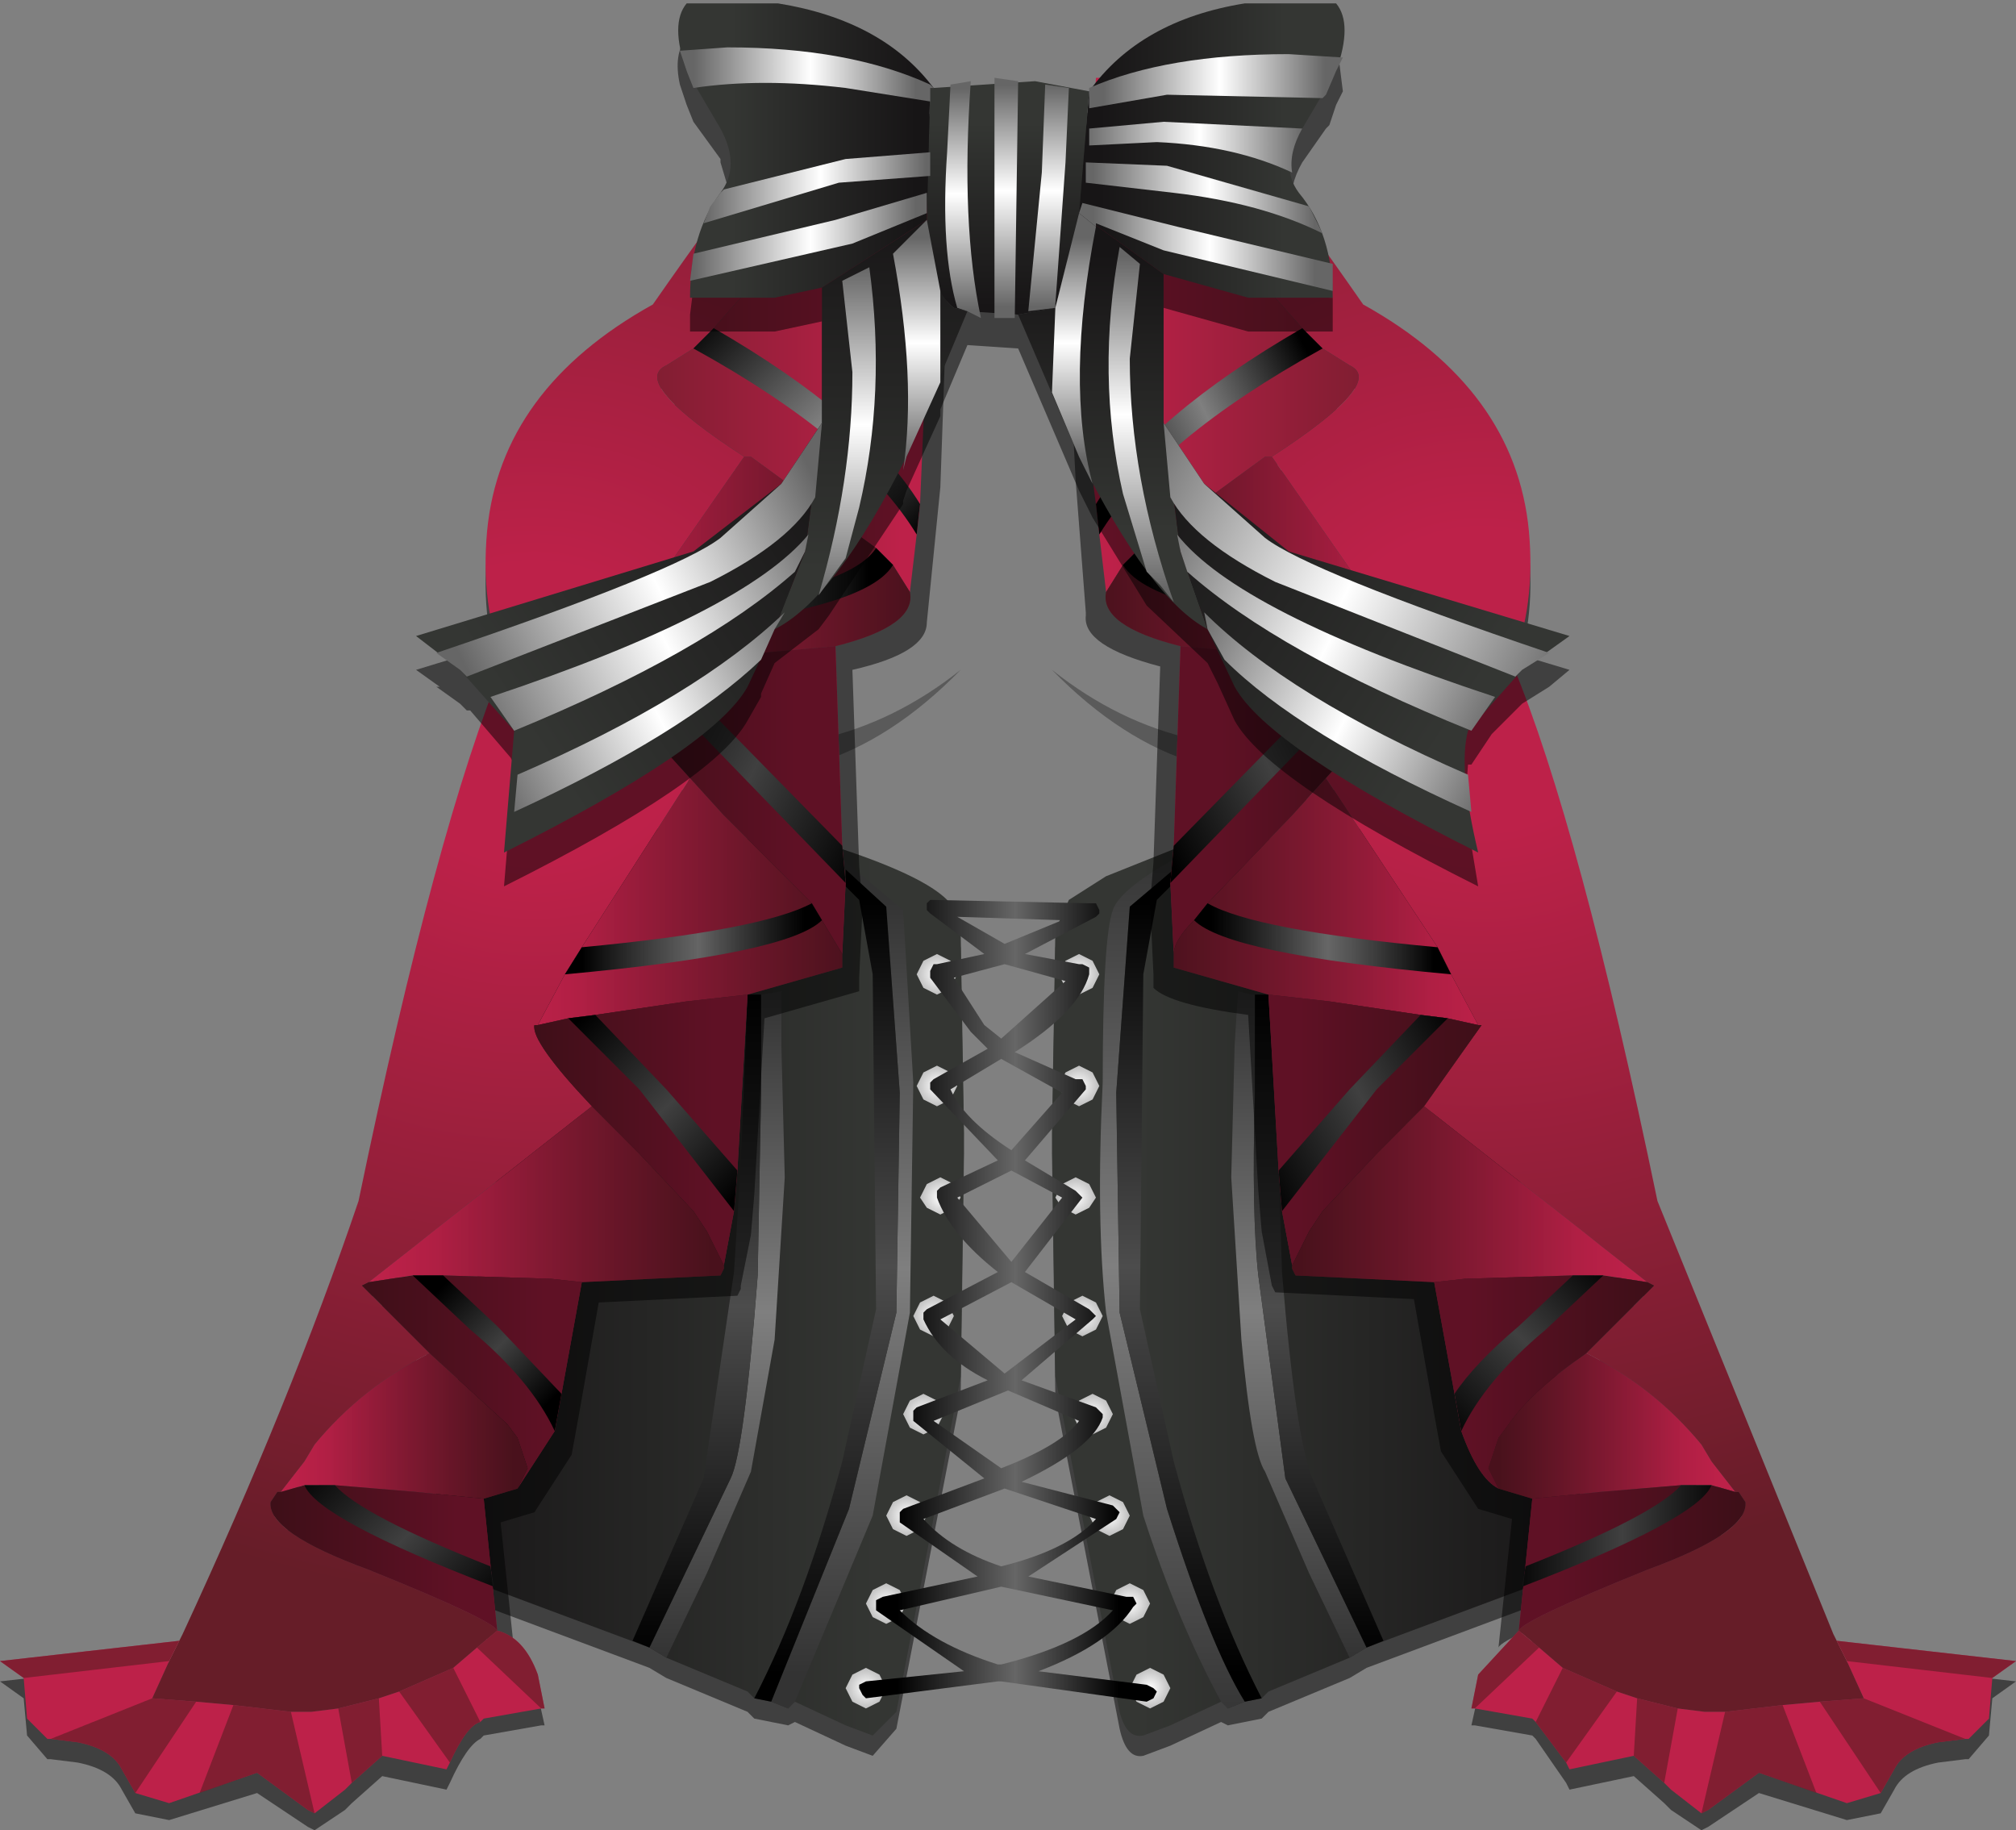 <svg xmlns="http://www.w3.org/2000/svg" xmlns:ffdec="https://www.free-decompiler.com/flash" xmlns:xlink="http://www.w3.org/1999/xlink" ffdec:objectType="frame" width="29.8" height="27.05"><rect width="100%" height="100%" fill="#808080" stroke="none"/><use ffdec:characterId="1" xlink:href="#a" width="29.8" height="27.05"/><defs><linearGradient id="b" x1="-819.2" x2="819.2" gradientTransform="matrix(-.005 0 0 -.008 5.4 21.4)" gradientUnits="userSpaceOnUse" spreadMethod="pad"><stop offset=".169" stop-color="#343633"/><stop offset="1" stop-color="#171516"/></linearGradient><linearGradient id="c" x1="-819.2" x2="819.2" gradientTransform="matrix(.005 0 0 .008 14.7 21.4)" gradientUnits="userSpaceOnUse" spreadMethod="pad"><stop offset=".169" stop-color="#343633"/><stop offset="1" stop-color="#171516"/></linearGradient><linearGradient id="d" x1="-819.2" x2="819.2" gradientTransform="matrix(0 -.007 .008 0 7.6 21.5)" gradientUnits="userSpaceOnUse" spreadMethod="pad"><stop offset="0" stop-color="#333"/><stop offset=".522" stop-color="#7f7f7f"/><stop offset="1" stop-color="#333"/></linearGradient><linearGradient id="e" x1="-819.2" x2="819.2" gradientTransform="matrix(0 -.006 .006 0 5.7 22.1)" gradientUnits="userSpaceOnUse" spreadMethod="pad"><stop offset="0" stop-color="#333"/><stop offset=".522" stop-color="#7f7f7f"/><stop offset="1" stop-color="#333"/></linearGradient><linearGradient id="f" x1="-819.2" x2="819.2" gradientTransform="matrix(0 -.006 .006 0 14.3 22.1)" gradientUnits="userSpaceOnUse" spreadMethod="pad"><stop offset="0" stop-color="#333"/><stop offset=".522" stop-color="#7f7f7f"/><stop offset="1" stop-color="#333"/></linearGradient><linearGradient id="g" x1="-819.2" x2="819.2" gradientTransform="matrix(-0 -.008 .008 -0 12.45 21.5)" gradientUnits="userSpaceOnUse" spreadMethod="pad"><stop offset="0" stop-color="#333"/><stop offset=".522" stop-color="#7f7f7f"/><stop offset="1" stop-color="#333"/></linearGradient><linearGradient id="h" x1="-819.2" x2="819.2" gradientTransform="matrix(0 -.007 .008 0 7.3 21.5)" gradientUnits="userSpaceOnUse" spreadMethod="pad"><stop offset="0"/><stop offset=".525" stop-color="#4c4c4c"/><stop offset="1"/></linearGradient><linearGradient id="i" x1="-819.2" x2="819.2" gradientTransform="matrix(0 -.006 .006 0 5.4 22.05)" gradientUnits="userSpaceOnUse" spreadMethod="pad"><stop offset="0"/><stop offset=".525" stop-color="#4c4c4c"/><stop offset="1"/></linearGradient><linearGradient id="j" x1="-819.2" x2="819.2" gradientTransform="matrix(0 -.007 .008 0 12.65 21.5)" gradientUnits="userSpaceOnUse" spreadMethod="pad"><stop offset="0"/><stop offset=".525" stop-color="#4c4c4c"/><stop offset="1"/></linearGradient><linearGradient id="k" x1="-819.2" x2="819.2" gradientTransform="matrix(-0 -.006 .006 -0 14.55 22.05)" gradientUnits="userSpaceOnUse" spreadMethod="pad"><stop offset="0"/><stop offset=".525" stop-color="#4c4c4c"/><stop offset="1"/></linearGradient><linearGradient id="B" x1="-819.2" x2="819.2" gradientTransform="matrix(.002 0 0 .007 10.05 21.75)" gradientUnits="userSpaceOnUse" spreadMethod="pad"><stop offset="0"/><stop offset=".533" stop-color="#666"/><stop offset="1"/></linearGradient><linearGradient id="E" x1="-819.2" x2="819.2" gradientTransform="matrix(-.002 0 0 -.001 18.95 23.65)" gradientUnits="userSpaceOnUse" spreadMethod="pad"><stop offset=".169" stop-color="#bd2149"/><stop offset="1" stop-color="#7a1d2f"/></linearGradient><linearGradient id="F" x1="-819.2" x2="819.2" gradientTransform="matrix(.002 0 0 .001 19.25 25.45)" gradientUnits="userSpaceOnUse" spreadMethod="pad"><stop offset=".169" stop-color="#bd2149"/><stop offset="1" stop-color="#7a1d2f"/></linearGradient><linearGradient id="G" x1="-819.2" x2="819.2" gradientTransform="matrix(.003 0 0 .005 13.2 7.45)" gradientUnits="userSpaceOnUse" spreadMethod="pad"><stop offset=".169" stop-color="#bd2149"/><stop offset="1" stop-color="#7a1d2f"/></linearGradient><linearGradient id="H" x1="-819.2" x2="819.2" gradientTransform="matrix(-.003 0 0 -.002 13.8 10.85)" gradientUnits="userSpaceOnUse" spreadMethod="pad"><stop offset=".169" stop-color="#bd2149"/><stop offset="1" stop-color="#7a1d2f"/></linearGradient><linearGradient id="I" x1="-819.2" x2="819.2" gradientTransform="matrix(.002 0 0 .003 14.3 14.2)" gradientUnits="userSpaceOnUse" spreadMethod="pad"><stop offset=".169" stop-color="#bd2149"/><stop offset="1" stop-color="#7a1d2f"/></linearGradient><linearGradient id="J" x1="-819.2" x2="819.2" gradientTransform="matrix(-.003 0 0 -.005 6.85 7.45)" gradientUnits="userSpaceOnUse" spreadMethod="pad"><stop offset=".169" stop-color="#bd2149"/><stop offset="1" stop-color="#7a1d2f"/></linearGradient><linearGradient id="K" x1="-819.2" x2="819.2" gradientTransform="matrix(.003 0 0 .002 6.25 10.85)" gradientUnits="userSpaceOnUse" spreadMethod="pad"><stop offset=".169" stop-color="#bd2149"/><stop offset="1" stop-color="#7a1d2f"/></linearGradient><linearGradient id="L" x1="-819.2" x2="819.2" gradientTransform="matrix(-.002 0 0 -.003 5.8 14.4)" gradientUnits="userSpaceOnUse" spreadMethod="pad"><stop offset=".169" stop-color="#bd2149"/><stop offset="1" stop-color="#7a1d2f"/></linearGradient><linearGradient id="M" x1="-819.2" x2="819.2" gradientTransform="matrix(.003 0 0 .002 5.35 15.8)" gradientUnits="userSpaceOnUse" spreadMethod="pad"><stop offset=".169" stop-color="#bd2149"/><stop offset="1" stop-color="#7a1d2f"/></linearGradient><linearGradient id="N" x1="-819.2" x2="819.2" gradientTransform="matrix(-.002 0 0 -.002 4.6 19.15)" gradientUnits="userSpaceOnUse" spreadMethod="pad"><stop offset=".169" stop-color="#bd2149"/><stop offset="1" stop-color="#7a1d2f"/></linearGradient><linearGradient id="O" x1="-819.2" x2="819.2" gradientTransform="matrix(.003 0 0 .002 3.2 20.15)" gradientUnits="userSpaceOnUse" spreadMethod="pad"><stop offset=".169" stop-color="#bd2149"/><stop offset="1" stop-color="#7a1d2f"/></linearGradient><linearGradient id="P" x1="-819.2" x2="819.2" gradientTransform="matrix(-.002 0 0 -.002 2.1 22.9)" gradientUnits="userSpaceOnUse" spreadMethod="pad"><stop offset=".169" stop-color="#bd2149"/><stop offset="1" stop-color="#7a1d2f"/></linearGradient><linearGradient id="Q" x1="-819.2" x2="819.2" gradientTransform="matrix(-.002 0 0 -.001 .8 25.55)" gradientUnits="userSpaceOnUse" spreadMethod="pad"><stop offset=".169" stop-color="#bd2149"/><stop offset="1" stop-color="#7a1d2f"/></linearGradient><linearGradient id="R" x1="-819.2" x2="819.2" gradientTransform="matrix(.002 0 0 .001 1.1 23.55)" gradientUnits="userSpaceOnUse" spreadMethod="pad"><stop offset=".169" stop-color="#bd2149"/><stop offset="1" stop-color="#7a1d2f"/></linearGradient><linearGradient id="S" x1="-819.2" x2="819.2" gradientTransform="matrix(-.003 0 0 -.002 14.7 15.7)" gradientUnits="userSpaceOnUse" spreadMethod="pad"><stop offset=".169" stop-color="#bd2149"/><stop offset="1" stop-color="#7a1d2f"/></linearGradient><linearGradient id="T" x1="-819.2" x2="819.2" gradientTransform="matrix(.002 0 0 .002 15.45 19.15)" gradientUnits="userSpaceOnUse" spreadMethod="pad"><stop offset=".169" stop-color="#bd2149"/><stop offset="1" stop-color="#7a1d2f"/></linearGradient><linearGradient id="U" x1="-819.2" x2="819.2" gradientTransform="matrix(-.003 0 0 -.002 16.85 20.15)" gradientUnits="userSpaceOnUse" spreadMethod="pad"><stop offset=".169" stop-color="#bd2149"/><stop offset="1" stop-color="#7a1d2f"/></linearGradient><linearGradient id="V" x1="-819.2" x2="819.2" gradientTransform="matrix(.002 0 0 .002 17.95 22.9)" gradientUnits="userSpaceOnUse" spreadMethod="pad"><stop offset=".169" stop-color="#bd2149"/><stop offset="1" stop-color="#7a1d2f"/></linearGradient><linearGradient id="W" x1="-819.2" x2="819.2" gradientTransform="matrix(.002 0 0 0 18.85 23.85)" gradientUnits="userSpaceOnUse" spreadMethod="pad"><stop offset="0"/><stop offset=".522" stop-color="#7f7f7f"/><stop offset="1"/></linearGradient><linearGradient id="X" x1="-819.2" x2="819.2" gradientTransform="matrix(.002 -.001 .001 .002 13 8.85)" gradientUnits="userSpaceOnUse" spreadMethod="pad"><stop offset="0"/><stop offset=".522" stop-color="#7f7f7f"/><stop offset="1"/></linearGradient><linearGradient id="Y" x1="-819.2" x2="819.2" gradientTransform="matrix(.002 0 0 .001 13.75 11.2)" gradientUnits="userSpaceOnUse" spreadMethod="pad"><stop offset="0"/><stop offset=".522" stop-color="#7f7f7f"/><stop offset="1"/></linearGradient><linearGradient id="Z" x1="-819.2" x2="819.2" gradientTransform="matrix(.002 0 0 .001 6.35 11.2)" gradientUnits="userSpaceOnUse" spreadMethod="pad"><stop offset="0"/><stop offset=".522" stop-color="#7f7f7f"/><stop offset="1"/></linearGradient><linearGradient id="aa" x1="-819.2" x2="819.2" gradientTransform="matrix(.002 .002 -.001 .001 7.05 8.85)" gradientUnits="userSpaceOnUse" spreadMethod="pad"><stop offset="0"/><stop offset=".522" stop-color="#7f7f7f"/><stop offset="1"/></linearGradient><linearGradient id="ab" x1="-819.2" x2="819.2" gradientTransform="matrix(.002 0 0 .001 5.4 16.35)" gradientUnits="userSpaceOnUse" spreadMethod="pad"><stop offset="0"/><stop offset=".522" stop-color="#7f7f7f"/><stop offset="1"/></linearGradient><linearGradient id="ac" x1="-819.2" x2="819.2" gradientTransform="matrix(.002 .002 -.001 .002 6.15 13.95)" gradientUnits="userSpaceOnUse" spreadMethod="pad"><stop offset="0"/><stop offset=".522" stop-color="#7f7f7f"/><stop offset="1"/></linearGradient><linearGradient id="ad" x1="-819.2" x2="819.2" gradientTransform="matrix(.002 .001 -.001 .001 4.8 18.95)" gradientUnits="userSpaceOnUse" spreadMethod="pad"><stop offset="0"/><stop offset=".522" stop-color="#7f7f7f"/><stop offset="1"/></linearGradient><linearGradient id="ae" x1="-819.2" x2="819.2" gradientTransform="matrix(.003 0 0 0 3.45 20.65)" gradientUnits="userSpaceOnUse" spreadMethod="pad"><stop offset="0"/><stop offset=".522" stop-color="#7f7f7f"/><stop offset="1"/></linearGradient><linearGradient id="af" x1="-819.2" x2="819.2" gradientTransform="matrix(.001 .001 -.001 .001 2.35 22.5)" gradientUnits="userSpaceOnUse" spreadMethod="pad"><stop offset="0"/><stop offset=".522" stop-color="#7f7f7f"/><stop offset="1"/></linearGradient><linearGradient id="ag" x1="-819.2" x2="819.2" gradientTransform="matrix(.002 0 0 0 1.2 23.85)" gradientUnits="userSpaceOnUse" spreadMethod="pad"><stop offset="0"/><stop offset=".522" stop-color="#7f7f7f"/><stop offset="1"/></linearGradient><linearGradient id="ah" x1="-819.2" x2="819.2" gradientTransform="matrix(.002 -.001 .001 .002 15.3 18.95)" gradientUnits="userSpaceOnUse" spreadMethod="pad"><stop offset="0"/><stop offset=".522" stop-color="#7f7f7f"/><stop offset="1"/></linearGradient><linearGradient id="ai" x1="-819.2" x2="819.2" gradientTransform="matrix(.002 0 0 .001 14.7 16.35)" gradientUnits="userSpaceOnUse" spreadMethod="pad"><stop offset="0"/><stop offset=".522" stop-color="#7f7f7f"/><stop offset="1"/></linearGradient><linearGradient id="aj" x1="-819.2" x2="819.2" gradientTransform="matrix(.002 -.001 .001 .002 13.85 13.9)" gradientUnits="userSpaceOnUse" spreadMethod="pad"><stop offset="0"/><stop offset=".522" stop-color="#7f7f7f"/><stop offset="1"/></linearGradient><linearGradient id="ak" x1="-819.2" x2="819.2" gradientTransform="matrix(.003 0 0 0 16.65 20.65)" gradientUnits="userSpaceOnUse" spreadMethod="pad"><stop offset="0"/><stop offset=".522" stop-color="#7f7f7f"/><stop offset="1"/></linearGradient><linearGradient id="al" x1="-819.2" x2="819.2" gradientTransform="matrix(.002 -.001 .001 .001 17.75 22.5)" gradientUnits="userSpaceOnUse" spreadMethod="pad"><stop offset="0"/><stop offset=".522" stop-color="#7f7f7f"/><stop offset="1"/></linearGradient><linearGradient id="am" x1="-819.2" x2="819.2" gradientTransform="matrix(.002 -0 0 .001 19.05 25.2)" gradientUnits="userSpaceOnUse" spreadMethod="pad"><stop offset="0"/><stop offset=".522" stop-color="#7f7f7f"/><stop offset="1"/></linearGradient><linearGradient id="an" x1="-819.2" x2="819.2" gradientTransform="matrix(.002 .001 -.001 .001 1.05 25.2)" gradientUnits="userSpaceOnUse" spreadMethod="pad"><stop offset="0"/><stop offset=".522" stop-color="#7f7f7f"/><stop offset="1"/></linearGradient><linearGradient id="ao" x1="-819.2" x2="819.2" gradientTransform="matrix(-.002 0 0 -.001 18.95 23.65)" gradientUnits="userSpaceOnUse" spreadMethod="pad"><stop offset="0" stop-opacity="0"/><stop offset="1" stop-opacity=".4"/></linearGradient><linearGradient id="ap" x1="-819.2" x2="819.2" gradientTransform="matrix(-.003 0 0 -.002 13.8 10.85)" gradientUnits="userSpaceOnUse" spreadMethod="pad"><stop offset="0" stop-opacity="0"/><stop offset="1" stop-opacity=".4"/></linearGradient><linearGradient id="aq" x1="-819.2" x2="819.2" gradientTransform="matrix(.003 0 0 .002 6.25 10.85)" gradientUnits="userSpaceOnUse" spreadMethod="pad"><stop offset="0" stop-opacity="0"/><stop offset="1" stop-opacity=".4"/></linearGradient><linearGradient id="ar" x1="-819.2" x2="819.2" gradientTransform="matrix(.003 0 0 .002 5.35 15.8)" gradientUnits="userSpaceOnUse" spreadMethod="pad"><stop offset="0" stop-opacity="0"/><stop offset="1" stop-opacity=".4"/></linearGradient><linearGradient id="as" x1="-819.2" x2="819.2" gradientTransform="matrix(.003 0 0 .002 3.2 20.15)" gradientUnits="userSpaceOnUse" spreadMethod="pad"><stop offset="0" stop-opacity="0"/><stop offset="1" stop-opacity=".4"/></linearGradient><linearGradient id="at" x1="-819.2" x2="819.2" gradientTransform="matrix(.002 0 0 .001 1.1 23.55)" gradientUnits="userSpaceOnUse" spreadMethod="pad"><stop offset="0" stop-opacity="0"/><stop offset="1" stop-opacity=".4"/></linearGradient><linearGradient id="au" x1="-819.2" x2="819.2" gradientTransform="matrix(-.003 0 0 -.002 14.7 15.7)" gradientUnits="userSpaceOnUse" spreadMethod="pad"><stop offset="0" stop-opacity="0"/><stop offset="1" stop-opacity=".4"/></linearGradient><linearGradient id="av" x1="-819.2" x2="819.2" gradientTransform="matrix(-.003 0 0 -.002 16.85 20.15)" gradientUnits="userSpaceOnUse" spreadMethod="pad"><stop offset="0" stop-opacity="0"/><stop offset="1" stop-opacity=".4"/></linearGradient><linearGradient id="aw" x1="-819.2" x2="819.2" gradientTransform="matrix(-.002 0 0 -.003 13.05 4.75)" gradientUnits="userSpaceOnUse" spreadMethod="pad"><stop offset=".169" stop-color="#343633"/><stop offset="1" stop-color="#171516"/></linearGradient><linearGradient id="ax" x1="-819.2" x2="819.2" gradientTransform="matrix(0 .002 -.002 0 10 5.4)" gradientUnits="userSpaceOnUse" spreadMethod="pad"><stop offset=".169" stop-color="#343633"/><stop offset="1" stop-color="#171516"/></linearGradient><linearGradient id="ay" x1="-819.2" x2="819.2" gradientTransform="matrix(0 -.003 .004 0 11.6 8.7)" gradientUnits="userSpaceOnUse" spreadMethod="pad"><stop offset=".169" stop-color="#343633"/><stop offset="1" stop-color="#171516"/></linearGradient><linearGradient id="az" x1="-819.2" x2="819.2" gradientTransform="matrix(-.004 -.002 .002 -.003 14.7 11.75)" gradientUnits="userSpaceOnUse" spreadMethod="pad"><stop offset=".169" stop-color="#343633"/><stop offset="1" stop-color="#171516"/></linearGradient><linearGradient id="aA" x1="-819.2" x2="819.2" gradientTransform="matrix(.002 0 0 .003 7.05 4.7)" gradientUnits="userSpaceOnUse" spreadMethod="pad"><stop offset=".169" stop-color="#343633"/><stop offset="1" stop-color="#171516"/></linearGradient><linearGradient id="aB" x1="-819.2" x2="819.2" gradientTransform="matrix(0 -.004 .004 0 8 8.75)" gradientUnits="userSpaceOnUse" spreadMethod="pad"><stop offset=".169" stop-color="#343633"/><stop offset="1" stop-color="#171516"/></linearGradient><linearGradient id="aC" x1="-819.2" x2="819.2" gradientTransform="matrix(.004 -.002 .002 .003 4.7 11.6)" gradientUnits="userSpaceOnUse" spreadMethod="pad"><stop offset=".169" stop-color="#343633"/><stop offset="1" stop-color="#171516"/></linearGradient><linearGradient id="aD" x1="-819.2" x2="819.2" gradientTransform="matrix(.002 0 0 .001 13.1 3.7)" gradientUnits="userSpaceOnUse" spreadMethod="pad"><stop offset="0" stop-color="#666"/><stop offset=".525" stop-color="#fff"/><stop offset="1" stop-color="#666"/></linearGradient><linearGradient id="aE" x1="-819.2" x2="819.2" gradientTransform="matrix(0 -.002 .002 0 10.6 5.4)" gradientUnits="userSpaceOnUse" spreadMethod="pad"><stop offset="0" stop-color="#666"/><stop offset=".525" stop-color="#fff"/><stop offset="1" stop-color="#666"/></linearGradient><linearGradient id="aF" x1="-819.2" x2="819.2" gradientTransform="matrix(.002 0 0 .001 12.95 5.4)" gradientUnits="userSpaceOnUse" spreadMethod="pad"><stop offset="0" stop-color="#666"/><stop offset=".525" stop-color="#fff"/><stop offset="1" stop-color="#666"/></linearGradient><linearGradient id="aG" x1="-819.2" x2="819.2" gradientTransform="matrix(.002 0 0 .001 12.95 6.15)" gradientUnits="userSpaceOnUse" spreadMethod="pad"><stop offset="0" stop-color="#666"/><stop offset=".525" stop-color="#fff"/><stop offset="1" stop-color="#666"/></linearGradient><linearGradient id="aH" x1="-819.2" x2="819.2" gradientTransform="matrix(0 -.002 .002 0 11 7.65)" gradientUnits="userSpaceOnUse" spreadMethod="pad"><stop offset="0" stop-color="#666"/><stop offset=".525" stop-color="#fff"/><stop offset="1" stop-color="#666"/></linearGradient><linearGradient id="aI" x1="-819.2" x2="819.2" gradientTransform="matrix(.002 0 0 .001 12.8 4.65)" gradientUnits="userSpaceOnUse" spreadMethod="pad"><stop offset="0" stop-color="#666"/><stop offset=".525" stop-color="#fff"/><stop offset="1" stop-color="#666"/></linearGradient><linearGradient id="aJ" x1="-819.2" x2="819.2" gradientTransform="matrix(0 -.003 .003 0 12 8.75)" gradientUnits="userSpaceOnUse" spreadMethod="pad"><stop offset="0" stop-color="#666"/><stop offset=".525" stop-color="#fff"/><stop offset="1" stop-color="#666"/></linearGradient><linearGradient id="aK" x1="-819.2" x2="819.2" gradientTransform="matrix(.003 .002 -.001 .002 14.75 11.75)" gradientUnits="userSpaceOnUse" spreadMethod="pad"><stop offset="0" stop-color="#666"/><stop offset=".525" stop-color="#fff"/><stop offset="1" stop-color="#666"/></linearGradient><linearGradient id="aL" x1="-819.2" x2="819.2" gradientTransform="matrix(.003 .001 -.001 .002 14.95 13)" gradientUnits="userSpaceOnUse" spreadMethod="pad"><stop offset="0" stop-color="#666"/><stop offset=".525" stop-color="#fff"/><stop offset="1" stop-color="#666"/></linearGradient><linearGradient id="aM" x1="-819.2" x2="819.2" gradientTransform="matrix(.004 .002 -.001 .002 15.15 10.65)" gradientUnits="userSpaceOnUse" spreadMethod="pad"><stop offset="0" stop-color="#666"/><stop offset=".525" stop-color="#fff"/><stop offset="1" stop-color="#666"/></linearGradient><linearGradient id="aN" x1="-819.2" x2="819.2" gradientTransform="matrix(0 -.002 .002 0 10 5.4)" gradientUnits="userSpaceOnUse" spreadMethod="pad"><stop offset="0" stop-color="#666"/><stop offset=".525" stop-color="#fff"/><stop offset="1" stop-color="#666"/></linearGradient><linearGradient id="aO" x1="-819.2" x2="819.2" gradientTransform="matrix(.002 0 0 .001 7.05 3.6)" gradientUnits="userSpaceOnUse" spreadMethod="pad"><stop offset="0" stop-color="#666"/><stop offset=".525" stop-color="#fff"/><stop offset="1" stop-color="#666"/></linearGradient><linearGradient id="aP" x1="-819.2" x2="819.2" gradientTransform="matrix(.002 0 0 0 7.3 4.5)" gradientUnits="userSpaceOnUse" spreadMethod="pad"><stop offset="0" stop-color="#666"/><stop offset=".525" stop-color="#fff"/><stop offset="1" stop-color="#666"/></linearGradient><linearGradient id="aQ" x1="-819.2" x2="819.2" gradientTransform="matrix(.002 0 0 .001 7.2 5.25)" gradientUnits="userSpaceOnUse" spreadMethod="pad"><stop offset="0" stop-color="#666"/><stop offset=".525" stop-color="#fff"/><stop offset="1" stop-color="#666"/></linearGradient><linearGradient id="aR" x1="-819.2" x2="819.2" gradientTransform="matrix(0 -.002 .002 0 9.4 5.45)" gradientUnits="userSpaceOnUse" spreadMethod="pad"><stop offset="0" stop-color="#666"/><stop offset=".525" stop-color="#fff"/><stop offset="1" stop-color="#666"/></linearGradient><linearGradient id="aS" x1="-819.2" x2="819.2" gradientTransform="matrix(.002 0 0 .001 7.05 6)" gradientUnits="userSpaceOnUse" spreadMethod="pad"><stop offset="0" stop-color="#666"/><stop offset=".525" stop-color="#fff"/><stop offset="1" stop-color="#666"/></linearGradient><linearGradient id="aT" x1="-819.2" x2="819.2" gradientTransform="matrix(0 -.003 .003 0 7.65 8.9)" gradientUnits="userSpaceOnUse" spreadMethod="pad"><stop offset="0" stop-color="#666"/><stop offset=".525" stop-color="#fff"/><stop offset="1" stop-color="#666"/></linearGradient><linearGradient id="aU" x1="-819.2" x2="819.2" gradientTransform="rotate(-90 8.15 -.5)scale(.002)" gradientUnits="userSpaceOnUse" spreadMethod="pad"><stop offset="0" stop-color="#666"/><stop offset=".525" stop-color="#fff"/><stop offset="1" stop-color="#666"/></linearGradient><linearGradient id="aV" x1="-819.2" x2="819.2" gradientTransform="matrix(.003 -.002 .001 .002 4.75 11.85)" gradientUnits="userSpaceOnUse" spreadMethod="pad"><stop offset="0" stop-color="#666"/><stop offset=".525" stop-color="#fff"/><stop offset="1" stop-color="#666"/></linearGradient><linearGradient id="aW" x1="-819.2" x2="819.2" gradientTransform="matrix(.003 -.001 .001 .002 4.7 13)" gradientUnits="userSpaceOnUse" spreadMethod="pad"><stop offset="0" stop-color="#666"/><stop offset=".525" stop-color="#fff"/><stop offset="1" stop-color="#666"/></linearGradient><linearGradient id="aX" x1="-819.2" x2="819.2" gradientTransform="matrix(.003 -.002 .001 .002 4.45 10.65)" gradientUnits="userSpaceOnUse" spreadMethod="pad"><stop offset="0" stop-color="#666"/><stop offset=".525" stop-color="#fff"/><stop offset="1" stop-color="#666"/></linearGradient><radialGradient id="l" cx="0" cy="0" r="819.2" gradientTransform="translate(9 16.9)scale(.001)" gradientUnits="userSpaceOnUse" spreadMethod="pad"><stop offset="0" stop-color="#fff"/><stop offset="1" stop-color="#4c4c4c"/></radialGradient><radialGradient id="m" cx="0" cy="0" r="819.2" gradientTransform="translate(9 18.55)scale(.001)" gradientUnits="userSpaceOnUse" spreadMethod="pad"><stop offset="0" stop-color="#fff"/><stop offset="1" stop-color="#4c4c4c"/></radialGradient><radialGradient id="n" cx="0" cy="0" r="819.2" gradientTransform="translate(9.05 20.2)scale(.001)" gradientUnits="userSpaceOnUse" spreadMethod="pad"><stop offset="0" stop-color="#fff"/><stop offset="1" stop-color="#4c4c4c"/></radialGradient><radialGradient id="o" cx="0" cy="0" r="819.2" gradientTransform="translate(8.95 21.95)scale(.001)" gradientUnits="userSpaceOnUse" spreadMethod="pad"><stop offset="0" stop-color="#fff"/><stop offset="1" stop-color="#4c4c4c"/></radialGradient><radialGradient id="p" cx="0" cy="0" r="819.2" gradientTransform="translate(8.8 23.4)scale(.001)" gradientUnits="userSpaceOnUse" spreadMethod="pad"><stop offset="0" stop-color="#fff"/><stop offset="1" stop-color="#4c4c4c"/></radialGradient><radialGradient id="q" cx="0" cy="0" r="819.2" gradientTransform="translate(8.55 24.9)scale(.001)" gradientUnits="userSpaceOnUse" spreadMethod="pad"><stop offset="0" stop-color="#fff"/><stop offset="1" stop-color="#4c4c4c"/></radialGradient><radialGradient id="r" cx="0" cy="0" r="819.2" gradientTransform="translate(11.1 16.9)scale(.001)" gradientUnits="userSpaceOnUse" spreadMethod="pad"><stop offset="0" stop-color="#fff"/><stop offset="1" stop-color="#4c4c4c"/></radialGradient><radialGradient id="s" cx="0" cy="0" r="819.2" gradientTransform="translate(11.1 18.55)scale(.001)" gradientUnits="userSpaceOnUse" spreadMethod="pad"><stop offset="0" stop-color="#fff"/><stop offset="1" stop-color="#4c4c4c"/></radialGradient><radialGradient id="t" cx="0" cy="0" r="819.2" gradientTransform="translate(11.05 20.2)scale(.001)" gradientUnits="userSpaceOnUse" spreadMethod="pad"><stop offset="0" stop-color="#fff"/><stop offset="1" stop-color="#4c4c4c"/></radialGradient><radialGradient id="u" cx="0" cy="0" r="819.2" gradientTransform="translate(11.15 21.95)scale(.001)" gradientUnits="userSpaceOnUse" spreadMethod="pad"><stop offset="0" stop-color="#fff"/><stop offset="1" stop-color="#4c4c4c"/></radialGradient><radialGradient id="v" cx="0" cy="0" r="819.2" gradientTransform="translate(11.3 23.4)scale(.001)" gradientUnits="userSpaceOnUse" spreadMethod="pad"><stop offset="0" stop-color="#fff"/><stop offset="1" stop-color="#4c4c4c"/></radialGradient><radialGradient id="w" cx="0" cy="0" r="819.2" gradientTransform="translate(11.55 24.9)scale(.001)" gradientUnits="userSpaceOnUse" spreadMethod="pad"><stop offset="0" stop-color="#fff"/><stop offset="1" stop-color="#4c4c4c"/></radialGradient><radialGradient id="x" cx="0" cy="0" r="819.2" gradientTransform="translate(11.85 26.2)scale(.001)" gradientUnits="userSpaceOnUse" spreadMethod="pad"><stop offset="0" stop-color="#fff"/><stop offset="1" stop-color="#4c4c4c"/></radialGradient><radialGradient id="y" cx="0" cy="0" r="819.2" gradientTransform="translate(12.15 27.45)scale(.001)" gradientUnits="userSpaceOnUse" spreadMethod="pad"><stop offset="0" stop-color="#fff"/><stop offset="1" stop-color="#4c4c4c"/></radialGradient><radialGradient id="z" cx="0" cy="0" r="819.2" gradientTransform="translate(8.25 26.2)scale(.001)" gradientUnits="userSpaceOnUse" spreadMethod="pad"><stop offset="0" stop-color="#fff"/><stop offset="1" stop-color="#4c4c4c"/></radialGradient><radialGradient id="A" cx="0" cy="0" r="819.2" gradientTransform="translate(7.95 27.45)scale(.001)" gradientUnits="userSpaceOnUse" spreadMethod="pad"><stop offset="0" stop-color="#fff"/><stop offset="1" stop-color="#4c4c4c"/></radialGradient><radialGradient id="C" cx="0" cy="0" r="819.2" gradientTransform="matrix(.017 0 0 .016 17.05 12.55)" gradientUnits="userSpaceOnUse" spreadMethod="pad"><stop offset=".169" stop-color="#bd2149"/><stop offset="1" stop-color="#661d28"/></radialGradient><radialGradient id="D" cx="0" cy="0" r="819.2" gradientTransform="matrix(.017 0 0 .016 3.05 13.05)" gradientUnits="userSpaceOnUse" spreadMethod="pad"><stop offset=".169" stop-color="#bd2149"/><stop offset="1" stop-color="#661d28"/></radialGradient><g id="a" fill-rule="evenodd"><path fill-opacity=".298" d="M9.7 11.25q-1.25-.45-2.05-1.3.85.65 2.1.95 2.5.55 4.45-1-2.05 2.1-4.5 1.35M20 10.9q1.25-.3 2.1-.95-.8.85-2.05 1.3-2.45.75-4.5-1.35 1.95 1.55 4.45 1"/><path fill-opacity=".498" d="m8.35 12.4 4.1.4q1.2.45 1.55.8l.2.4.05 3.05-.05 3.6-.95 4.9-.35.4-.4-.15-.75-.35-.1.05-.5-.1-.1-.1-1.2-.5-.25-.15-3.35-1.25zm13.1 0 2.1 11-3.35 1.25-.25.15-1.2.5-.1.1-.5.1-.1-.05-.75.35-.4.15q-.25.05-.35-.4l-.95-4.9-.05-3.6.05-3.05.2-.4.55-.35 1-.45z"/><path fill="url(#b)" d="M7.6 15.05q1.2.4 1.55.75l.2.45.05 3-.05 3.6-.95 4.95-.35.35-.4-.15-.75-.35-.1.1-.25-.1-.25-.05-.1-.1L5 27l-.25-.15L1.4 25.6l2.1-11z" transform="translate(4.85 -2.5)"/><path fill="url(#c)" d="m10.95 15.8.55-.35 1-.4 4.1-.45 2.1 11-3.35 1.25-.25.15-1.2.5-.1.1-.25.05-.25.1-.1-.1-.75.35-.4.15q-.25.05-.35-.35l-.95-4.95-.05-3.6.05-3z" transform="translate(4.85 -2.5)"/><path fill="url(#d)" d="m7.6 15.2.9.75.15 2.55-.05 3.4-.55 3-1.15 2.75-.1.1-.25-.1L7.7 24.8l.7-2.9.05-3.25-.2-2.75-.6-.55z" transform="translate(4.85 -2.5)"/><path fill="url(#e)" d="M6.7 17.15v.8l.05 1.95-.15 2.4-.35 1.95-.65 1.5L5 27l-.25-.15 1.2-2.5q.2-.4.4-3l.05-2.7V17.2z" transform="translate(4.85 -2.5)"/><path fill="url(#f)" d="m13.45 17.15.2.05h.05v1.45q-.05 1.8.05 2.7l.4 3 1.2 2.5-.25.15-.6-1.25-.65-1.5q-.2-.3-.35-1.95l-.15-2.4.05-1.95z" transform="translate(4.85 -2.5)"/><path fill="url(#g)" d="M11.45 18.5q0-2.15.15-2.55.1-.3.9-.75v.15l-.65.55-.2 2.75.05 3.25.7 2.9q.65 2.05 1.15 2.85l-.25.1-.1-.1q-.65-1.2-1.15-2.75l-.55-3q-.15-1.35-.05-3.4" transform="translate(4.85 -2.5)"/><path fill="url(#h)" d="M7.65 15.6v-.25l.6.55.2 2.75-.05 3.25-.7 2.9-1.15 2.85-.25-.05q.75-1.45 1.3-3.5l.5-2.25-.05-4.95-.2-1.1z" transform="translate(4.85 -2.5)"/><path fill="url(#i)" d="M6.2 17.2h.2v1.45l-.05 2.7q-.2 2.6-.4 3l-1.2 2.5-.25-.1 1.05-2.4L6 21.3l.1-1.6z" transform="translate(4.85 -2.5)"/><path fill="url(#j)" d="M12.45 15.55v.05l-.2.2-.2 1.1-.05 4.95.5 2.25q.55 2.05 1.3 3.5l-.25.05q-.5-.8-1.15-2.85l-.7-2.9-.05-3.25.2-2.75.65-.55z" transform="translate(4.85 -2.5)"/><path fill="url(#k)" d="m13.9 17.2.15 2.5.05 1.6q.2 2.45.45 3.05l1.05 2.4-.25.1-1.2-2.5-.4-3q-.1-.9-.05-2.7V17.2z" transform="translate(4.85 -2.5)"/><path fill="url(#l)" d="m9.2 16.7.1.2-.1.2-.2.1-.2-.1-.1-.2.1-.2.2-.1z" transform="translate(4.85 -2.5)"/><path fill="url(#m)" d="m8.7 18.55.1-.2.2-.1.2.1.1.2-.1.2-.2.1-.2-.1z" transform="translate(4.85 -2.5)"/><path fill="url(#n)" d="m9.05 19.9.2.1.1.2-.1.15-.2.1-.2-.1-.1-.15.1-.2z" transform="translate(4.85 -2.5)"/><path fill="url(#o)" d="m9.15 21.75.1.2-.1.2-.2.1-.2-.1-.1-.2.1-.2.2-.1z" transform="translate(4.85 -2.5)"/><path fill="url(#p)" d="m8.6 23.2.2-.1.2.1.1.2-.1.2-.2.1-.2-.1-.1-.2z" transform="translate(4.85 -2.5)"/><path fill="url(#q)" d="m8.35 24.7.2-.1.2.1.1.2-.1.2-.2.1-.2-.1-.1-.2z" transform="translate(4.85 -2.5)"/><path fill="url(#r)" d="m10.9 16.7.2-.1.2.1.1.2-.1.2-.2.1-.2-.1-.1-.2z" transform="translate(4.85 -2.5)"/><path fill="url(#s)" d="m11.3 18.35.1.2-.1.2-.2.1-.2-.1-.1-.2.1-.2.2-.1z" transform="translate(4.85 -2.5)"/><path fill="url(#t)" d="m11.05 19.9.2.1.1.2-.1.15-.2.1-.2-.1-.1-.15.1-.2z" transform="translate(4.85 -2.5)"/><path fill="url(#u)" d="m11.15 22.25-.2-.1-.1-.2.1-.2.2-.1.2.1.1.2-.1.2z" transform="translate(4.85 -2.5)"/><path fill="url(#v)" d="m11.3 23.1.2.1.1.2-.1.2-.2.1-.2-.1-.1-.2.1-.2z" transform="translate(4.85 -2.5)"/><path fill="url(#w)" d="m11.75 24.7.1.2-.1.2-.2.1-.2-.1-.1-.2.1-.2.2-.1z" transform="translate(4.85 -2.5)"/><path fill="url(#x)" d="m11.85 25.9.2.1.1.2-.1.2-.2.1-.2-.1-.1-.2.1-.2z" transform="translate(4.85 -2.5)"/><path fill="url(#y)" d="m11.95 27.25.2-.1.2.1.1.2-.1.2-.2.1-.2-.1-.1-.2z" transform="translate(4.85 -2.5)"/><path fill="url(#z)" d="m7.95 26.2.1-.2.2-.1.2.1.1.2-.1.2-.2.1-.2-.1z" transform="translate(4.85 -2.5)"/><path fill="url(#A)" d="m7.95 27.15.2.1.1.2-.1.2-.2.1-.2-.1-.1-.2.1-.2z" transform="translate(4.85 -2.5)"/><path fill="url(#B)" d="M8.8 24.95q.4.45 1.15.7 1-.25 1.4-.7L10 24.5zm1.1 2.15h.05q1.2-.3 1.65-.8l-1.65-.35-1.5.35q.5.5 1.45.8m-.95-3.6 1 .7q.9-.35 1.15-.7l-1.05-.45zm.1-1.5.95.8 1.05-.8-.95-.55zm.25-1.8.8.95.75-.95-.75-.4zm-.1-1.6q.2.45.9.9l.75-.85-.9-.5zm.8-1.85-.75.2.45.7.25.2.95-.85zm-1.1.2v-.1l.05-.1H9l.7-.15-.8-.6-.05-.05v-.1l.05-.05 2.35.05h.1l.05.1V16l-.05.05-1.05.55.8.15h.05l.1.05v.1q-.15.55-1.1 1.15l.9.4h.1l.05.1v.05l-.9 1.05.75.45.05.05.05.05-.85 1.1.95.55.1.1-.05.05-1.05.9 1.1.4.1.1v.05q-.15.45-1.2.95l1.35.35.1.1-.05.1-1.3.85 1.45.3h.1l.05.1-.05.05q-.35.55-1.4.95l1.6.2.1.05.05.05-.05.1-.1.05-2.15-.3H9.9l-1.95.25-.05-.05-.05-.1v-.05l.1-.05 1.45-.15-1.3-.9v-.15l.1-.05 1.4-.3-1.15-.8v-.15l.05-.05 1.2-.45-1.05-.85v-.15l.05-.05 1.05-.4q-.7-.35-.95-.9v-.1l.05-.05 1.05-.55q-.7-.55-.9-1.1v-.1l.05-.05.85-.4-1-1.05v-.1l.05-.05.8-.45-.25-.25zm.4-.9.7.4.85-.35z" transform="translate(4.85 -2.5)"/><path fill-opacity=".498" d="m25.3 21.85-.15-.25q-.7-.8-1.7-1.3l1-1-.1-.1-.7-.5-.25-.2-2.35-1.9.85-1.15-.05-.05-.4-.7-.2-.4-1.65-2.5 1.4-1.55-.4-.6-.2-.3-1.6-2.3q1.7-1.1 1.15-1.35l-.4-.25-.3-.3-1.6-1.8-1.4-1.9.65.05.8.2q.5.3 2.45 3.05 2.25 1.3 2.45 3.4.1 1.1-.25 1.9 1 2.45 2.15 8 1 2.95 2.6 6.35l.05.15 2.65.3-.35.25-.05.55-.3.35h-.05l-.4.05q-.5.1-.65.4l-.2.35-.5.1-1.3-.4-.75.5-.1.05-.45-.3-.1-.1-.45-.4-.95.2-.05-.1-.45-.65-.05-.05-.85-.15h-.05l.1-.45q.2-.55.6-.7l1.9-.85q1.5-.6 1.45-1l-.1-.15h-.05zM15.95 1.5l1.4 1.9 1.6 1.8.3.3.4.25q.55.25-1.1 1.35l1.55 2.25.2.3.4.6-1.4 1.55 1.65 2.5.2.4.4.7.05.05-.85 1.15 2.35 1.9.25.2.7.5.1.1-1 1 1.7 1.3.15.25.35.5h.05l.1.15q.05.4-1.45 1-1.85.7-1.9.85l.2-1.9-.5-.15-.55-.85-.1-.55-.3-1.7-2.05-.1-.05-.1-.15-.8-.05-.6-.15-2.6q-1.15-.15-1.4-.4v-.2L17 13.35l.05-.6.1-2.9q-1.15-.3-1.1-.75v-.05L15.9 7.1l-.15-2.85.15-2.75zm-3.05 0 .65-.05-1.4 1.9-1.6 1.8-.3.3-.4.25Q9.3 5.95 11 7.05q-1.4-1-.9-1.2l.4-.25.3-.3 1.6-1.8 1.4-1.9h.05L14 4.35l-.1 2.85-.2 2q0 .45-1.1.7l.1 2.9.05.6-.05 1.05v.2l-1.4.4-.15 2.6-.05.6-.15.75v.05l-.05.1-2.05.1-.3 1.7-.1.55-.55.85-.5.15.2 1.9-1.9-.85q-1.5-.6-1.45-1l.1-.15h.05l.35-.5.15-.25q.7-.8 1.7-1.35l-1-.95.1-.1.7-.5q.1-.2.25-.2L9 16.65q-.9-.9-.85-1.15l.05-.05.4-.7.25-.4 1.6-2.5-1.4-1.55.4-.6.2-.3 1.55-2.2-.2-.15-1.6 2.3-.2.3-.4.6 1.4 1.55-1.6 2.5-.25.4-.4.7-.05.05q-.05.25.85 1.15L6.4 18.5l-.25.2-.7.5-.1.1 1 1q-1 .5-1.7 1.3l-.15.25-.35.5H4.1l-.1.15q-.05.4 1.45 1 1.85.7 1.9.85.4.15.6.7l.1.45H8l-.85.15-.05.05q-.2.1-.45.65l-.05.1-.95-.2-.45.4-.1.1-.45.3-.1-.05-.75-.5-1.3.4-.5-.1-.2-.35q-.15-.3-.65-.4L.75 26H.7l-.3-.35-.05-.55-.35-.25 2.65-.3.05-.15q1.6-3.4 2.6-6.35 1.15-5.55 2.15-8-.35-.8-.25-1.9.2-2.1 2.45-3.4Q11.6 2 12.1 1.7z"/><path fill="url(#C)" d="m20.95 24.7-.1-.15h-.05l-.35-.45-.15-.25q-.7-.85-1.7-1.35l1-1-.1-.05-.7-.55-.25-.2-2.35-1.85.85-1.2H17l-.4-.75-.2-.4-1.65-2.5 1.4-1.55-.4-.6-.2-.3-1.6-2.3q1.7-1.1 1.15-1.35l-.4-.25-.3-.3-1.6-1.8-1.4-1.9.65.05.8.2q.5.3 2.45 3.1 2.25 1.25 2.45 3.35.1 1.1-.25 1.95 1 2.4 2.15 7.95l2.6 6.4.05.1.15.3.25.55-.65.05-.55.05-.85.1h-.3l-.4-.05-.6-.15-.3-.1-.8-.35-.35-.3-.3-.25q.05-.15 1.9-.9 1.5-.55 1.45-1" transform="translate(4.85 -2.5)"/><path fill="url(#D)" d="m8.05 3.7.65-.05-1.4 1.9-1.6 1.8-.3.3-.4.25q-.55.25 1.15 1.35l-1.6 2.3-.2.3-.4.6L5.35 14l-1.6 2.5-.25.4-.4.75h-.05q-.05.25.85 1.2L1.55 20.7l-.25.2-.7.55-.1.05 1 1q-1 .5-1.7 1.35l-.15.25-.35.45h-.05l-.1.15q-.05.45 1.45 1 1.85.75 1.9.9l-.3.25-.35.3-.8.35-.3.1-.6.15-.4.05h-.3l-.85-.1-.55-.05-.65-.05.25-.55.15-.3.05-.1q1.6-3.45 2.6-6.4Q1.6 14.7 2.6 12.3q-.35-.85-.25-1.95.2-2.1 2.45-3.35 1.95-2.8 2.45-3.1z" transform="translate(4.85 -2.5)"/><path fill="#bd2149" d="m23.1 24.65.8.35.3.1.6.15.4.05h.3l.85-.1.55-.05.65-.05-.25-.55-.15-.3 2.65.3-.35.25-.05.6-.3.3h-.05l-.4.05q-.5.1-.65.4l-.2.35-.5.15-1.3-.45-.75.55-.1.05-.45-.35-.1-.1-.45-.4-.95.2-.05-.1-.45-.6-.05-.05-.85-.15h-.05l.1-.5.6-.65.3.25zm-15.15.1.1.5H8l-.85.15-.05.05q-.2.05-.45.6l-.05.1-.95-.2-.45.4-.1.1-.45.35-.1-.05-.75-.55-1.3.45-.5-.15-.2-.35q-.15-.3-.65-.4l-.4-.05H.7l-.3-.3-.05-.6-.35-.25 2.65-.3-.15.3-.25.55.65.05.55.05.85.1h.3l.4-.05.6-.15.3-.1.8-.35.35-.3.3-.25q.4.1.6.65"/><path fill="#661d28" fill-opacity=".694" d="m24.2 25.1.6.15-.2 1.1-.45-.4zm-.3-.1-.75 1.05-.45-.6.4-.8zm-1.45-.9.3.25-.95.9h-.05l.1-.5zm-14.5.65.1.5H8l-.95-.9.3-.25q.4.1.6.65m-1.25-.1.4.8q-.2.05-.45.6L5.9 25zm-1.7.6.6-.15.05.85-.45.4zm24.45-.45-2.15-.25-.15-.3 2.65.3zm-3.1.4.5 1.3-.85-.3-.75.55-.1.05.35-1.5zm1.2-.1 1.5.6-.4.05q-.5.1-.65.4l-.2.35-.9-1.35zM2.5 24.55l-2.15.25-.35-.25 2.65-.3zm1.8.75.35 1.5-.1-.05-.75-.55-.85.3.5-1.3zm-3.15.45-.4-.05 1.5-.6.65.05L2 26.5l-.2-.35q-.15-.3-.65-.4"/><path fill="url(#E)" d="m20.8 24.55-.35-.1H20l-1.2.1-1 .1-.5-.15-.15-.3.15-.45.15-.2q.35-.5 1.15-1.05 1 .5 1.7 1.35l.15.25z" transform="translate(4.85 -2.5)"/><path fill="url(#F)" d="m17.8 24.65 1-.1 1.2-.1h.45l.35.1h.05l.1.15q.05.45-1.45 1-1.85.75-1.9.9z" transform="translate(4.85 -2.5)"/><path fill="url(#G)" d="m11.5 11.25-.1-.85-.05-.45q-.2-1.4-.15-3.55l.15-2.75h.05l1.4 1.9 1.6 1.8.3.3.4.25q.55.25-1.15 1.35h-.1L12 10.6l-.25.25z" transform="translate(4.85 -2.5)"/><path fill="url(#H)" d="m13.95 9.25 1.6 2.3.2.3.4.6-.65-.05-.4-.05-1.4-.2-1.1-.1q-1.2-.3-1.1-.8l.25-.4.25-.25 1.85-1.35z" transform="translate(4.85 -2.5)"/><path fill="url(#I)" d="M16.15 12.45 14.75 14l-.5.55-1.25 1.3-.2.25q-.3.3-.3.5l-.05-1.05.05-.55.1-2.95 1.1.1 1.4.2.4.05z" transform="translate(4.85 -2.5)"/><path fill="url(#J)" d="M6.15 9.25Q4.45 8.15 5 7.9l.4-.25.3-.3 1.6-1.8 1.4-1.9h.05L8.9 6.4l-.15 3.55-.05.45-.1.85-.25-.4-.25-.25-1.85-1.35z" transform="translate(4.85 -2.5)"/><path fill="url(#K)" d="M6.15 9.25h.1L8.1 10.6l.25.25.25.4q.1.5-1.1.8l-1.1.1-1.4.2-.4.05-.65.05.4-.6.2-.3z" transform="translate(4.85 -2.5)"/><path fill="url(#L)" d="M7.5 12.05 7.6 15l.05.55-.05 1.05-.3-.5-.15-.25-1.3-1.3-.5-.55-1.4-1.55.65-.05.4-.05 1.4-.2z" transform="translate(4.85 -2.5)"/><path fill="url(#M)" d="M7.6 16.6v.2l-1.4.4-.9.1-1.35.2-.4.05-.45.1.4-.75.25-.4 1.6-2.5.5.55 1.3 1.3.15.25z" transform="translate(4.85 -2.5)"/><path fill="url(#N)" d="m6.2 17.2-.15 2.6-.05.6-.15.8-.25-.5-.2-.3-.8-.85-.7-.7q-.9-.95-.85-1.2h.05l.45-.1.4-.05 1.35-.2z" transform="translate(4.85 -2.5)"/><path fill="url(#O)" d="M5.85 21.2v.05l-.05.1-2.05.1-.45-.05-1.6-.05h-.45l-.65.1.7-.55.25-.2 2.35-1.85.7.7.8.85.2.3z" transform="translate(4.85 -2.5)"/><path fill="url(#P)" d="m3.75 21.45-.3 1.65-.1.55-.55.85.15-.3-.15-.45-.15-.2L1.5 22.5l-1-1 .1-.05.65-.1h.45l1.6.05z" transform="translate(4.85 -2.5)"/><path fill="url(#Q)" d="m2.3 24.65.2 1.95q-.05-.15-1.9-.9-1.5-.55-1.45-1l.1-.15h.05l.35-.1H.1l1.2.1z" transform="translate(4.85 -2.5)"/><path fill="url(#R)" d="m2.8 24.5-.5.15-1-.1-1.2-.1h-.45l-.35.1.35-.45.15-.25Q.5 23 1.5 22.5l1.15 1.05.15.2.15.45z" transform="translate(4.85 -2.5)"/><path fill="url(#S)" d="m14.75 14 1.65 2.5.2.4.4.75-.45-.1-.4-.05-1.35-.2-.9-.1-1.4-.4v-.2q0-.2.3-.5l.2-.25 1.25-1.3z" transform="translate(4.85 -2.5)"/><path fill="url(#T)" d="M17 17.65h.05l-.85 1.2-.7.7-.8.85-.2.3-.25.5-.15-.8-.05-.6-.15-2.6.9.1 1.35.2.4.05z" transform="translate(4.85 -2.5)"/><path fill="url(#U)" d="m16.2 18.85 2.35 1.85.25.2.7.55-.65-.1h-.45l-1.6.05-.45.05-2.05-.1-.05-.1v-.05l.25-.5.2-.3.8-.85z" transform="translate(4.85 -2.5)"/><path fill="url(#V)" d="M18.6 22.5q-.8.55-1.15 1.05l-.15.2-.15.45.15.3q-.3-.15-.55-.85l-.1-.55-.3-1.65.45-.05 1.6-.05h.45l.65.1.1.05z" transform="translate(4.85 -2.5)"/><path fill="url(#W)" d="m20.3 23.85.15.25-3.15-.35.15-.2z" transform="translate(4.85 -2.5)"/><path fill="url(#X)" d="m11.4 10.4-.05-.45q.8-1.3 3.05-2.6l.3.3Q12.25 9 11.4 10.4" transform="translate(4.85 -2.5)"/><path fill="url(#Y)" d="m15.55 11.55.2.3q-3.55-.25-4-1l.25-.25q.45.7 3.55.95" transform="translate(4.85 -2.5)"/><path fill="url(#Z)" d="M8.35 10.85q-.45.75-4 1l.2-.3q3.1-.25 3.55-.95z" transform="translate(4.85 -2.5)"/><path fill="url(#aa)" d="M8.7 10.4Q7.85 9 5.4 7.65l.3-.3q2.25 1.3 3.05 2.6z" transform="translate(4.85 -2.5)"/><path fill="url(#ab)" d="M7.3 16.1q-.5.5-3.8.8l.25-.4q2.65-.25 3.4-.65z" transform="translate(4.85 -2.5)"/><path fill="url(#ac)" d="M7.65 15.55 4.6 12.4l.4-.05L7.6 15z" transform="translate(4.85 -2.5)"/><path fill="url(#ad)" d="M3.95 17.5 5 18.6l1.05 1.2-.05.6-1.4-1.8-1.05-1.05z" transform="translate(4.85 -2.5)"/><path fill="url(#ae)" d="m1.3 20.9.25-.2 3.85-.3.2.3z" transform="translate(4.85 -2.5)"/><path fill="url(#af)" d="m2.5 22.1.95 1-.1.55Q3 22.9 2.1 22.15l-.85-.8h.45z" transform="translate(4.85 -2.5)"/><path fill="url(#ag)" d="m2.8 23.75-3.15.35.15-.25 2.85-.3z" transform="translate(4.85 -2.5)"/><path fill="url(#ah)" d="M16.55 17.55 15.5 18.6l-1.4 1.8-.05-.6 1.05-1.2 1.05-1.1z" transform="translate(4.85 -2.5)"/><path fill="url(#ai)" d="M16.6 16.9q-3.3-.3-3.8-.8l.2-.25q.7.4 3.4.65z" transform="translate(4.85 -2.5)"/><path fill="url(#aj)" d="m12.5 15 2.6-2.65.4.05-3.05 3.15z" transform="translate(4.85 -2.5)"/><path fill="url(#ak)" d="m14.5 20.7.2-.3 3.85.3.25.2z" transform="translate(4.85 -2.5)"/><path fill="url(#al)" d="m18.85 21.35-.85.8q-.9.75-1.25 1.5l-.1-.55q.3-.45.95-1l.8-.75z" transform="translate(4.85 -2.5)"/><path fill="url(#am)" d="M17.7 25.65q1.9-.75 2.3-1.2h.45q-.2.5-2.8 1.5z" transform="translate(4.85 -2.5)"/><path fill="url(#an)" d="M2.45 25.95q-2.6-1-2.8-1.5H.1q.4.45 2.3 1.2z" transform="translate(4.85 -2.5)"/><path fill-opacity=".498" d="M25.8 22.2q.05.45-1.45 1-1.85.75-1.9.9l.2-1.95 1-.1 1.2-.1h.45l.35.1h.05zM18.55 9.65l1.4.2.4.05.65.05-1.4 1.55-.5.55-1.25 1.3-.2.25q-.3.3-.3.5l-.05-1.05.05-.55.1-2.95zm-7.3 0 1.1-.1.1 2.95.05.55-.05 1.05-.3-.5-.15-.25-1.3-1.3-.5-.55-1.4-1.55.65-.05.4-.05zm-.2 5.05-.15 2.6-.05.6-.15.8-.25-.5-.2-.3-.8-.85-.7-.7q-.9-.95-.85-1.2h.05l.45-.1.4-.05 1.35-.2zM8.6 18.95l-.3 1.65-.1.55-.55.85.15-.3-.15-.45-.15-.2L6.35 20l-1-1 .1-.05.65-.1h.45l1.6.05zm-2.45 3.1 1 .1.2 1.95q-.05-.15-1.9-.9-1.5-.55-1.45-1l.1-.15h.05l.35-.1h.45zm15.7-6.9h.05l-.85 1.2-.7.7-.8.85-.2.3-.25.5-.15-.8-.05-.6-.15-2.6.9.1L21 15l.4.05zm1.85 3.7.65.1.1.05-1 1q-.8.55-1.15 1.05l-.15.2-.15.45.15.3q-.3-.15-.55-.85l-.1-.55-.3-1.65.45-.05 1.6-.05z"/><path fill="url(#ao)" d="m20.45 24.1.35.45-.35-.1H20l-1.2.1-1 .1-.5-.15-.15-.3.15-.45.15-.2q.35-.5 1.15-1.05 1 .5 1.7 1.35z" transform="translate(4.85 -2.5)"/><path fill="url(#ap)" d="m13.95 9.25 1.6 2.3.2.3.4.6-.65-.05-.4-.05-1.4-.2-1.1-.1q-1.2-.3-1.1-.8l.25-.4.25-.25 1.85-1.35z" transform="translate(4.85 -2.5)"/><path fill="url(#aq)" d="m4.35 11.85.2-.3 1.6-2.3h.1L8.1 10.6l.25.25.25.4q.1.5-1.1.8l-1.1.1-1.4.2-.4.05-.65.05z" transform="translate(4.85 -2.5)"/><path fill="url(#ar)" d="m5.85 14.55 1.3 1.3.15.25.3.5v.2l-1.4.4-.9.1-1.35.2-.4.05-.45.1.4-.75.25-.4 1.6-2.5z" transform="translate(4.85 -2.5)"/><path fill="url(#as)" d="m4.6 19.55.8.85.2.3.25.5v.05l-.05.1-2.05.1-.45-.05-1.6-.05h-.45l-.65.1.7-.55.25-.2 2.35-1.85z" transform="translate(4.85 -2.5)"/><path fill="url(#at)" d="M.1 24.45h-.45l-.35.1.35-.45.15-.25Q.5 23 1.5 22.5l1.15 1.05.15.2.15.45-.15.3-.5.15-1-.1z" transform="translate(4.85 -2.5)"/><path fill="url(#au)" d="m16.6 16.9.4.75-.45-.1-.4-.05-1.35-.2-.9-.1-1.4-.4v-.2q0-.2.3-.5l.2-.25 1.25-1.3.5-.55 1.65 2.5z" transform="translate(4.85 -2.5)"/><path fill="url(#av)" d="M14.25 21.25v-.05l.25-.5.2-.3.8-.85.7-.7 2.35 1.85.25.2.7.55-.65-.1h-.45l-1.6.05-.45.05-2.05-.1z" transform="translate(4.85 -2.5)"/><path fill-opacity=".498" d="M18.4.55h1.35l.1.8-.1.2-.1.3-.05.05-.35.5q-.2.35-.15.65l.1.3.15.2.2.4.1.45h.05v.5h-1.25l-1.25-.35v2.2l.6.9.9.8.35.2L23.2 9.9l-.3.25-.4.25-.1.1-.3.3-.05.05-.3.45h-.05l-.05.65h.05l.05.55.1.6q-3.1-1.55-3.6-2.45L18 10.1l-.15-.3-.9-.85-.8-1.3-.2-.4-.9-2.1-.75-.05-.4.95v.1l-.5 1.1-.05.15v.05l-1.1 1.65-.15.2-.65.5-.2.45v.05l-.2.35q-.5.9-3.6 2.45l.15-1.8-.05-.1-.6-.7H6.9l-.1-.1-.35-.25h.05l-.35-.25 4.1-1.25.85-.55.45-.45.6-.9v-2l-.7.15H10.2v-.25l.05-.4.15-.45.1-.25.05-.05.1-.15.05-.05.1-.4-.15-.5v-.05l-.4-.55-.1-.25-.1-.3q-.1-.45.1-.7h1.35q1.55.25 2.3 1.25l.9-.1v-.05l.25.05h.35l.8.15V1.8h.05Q16.9.8 18.4.55"/><path fill="url(#aw)" d="M11.25 3.85q.75-1.05 2.3-1.3h1.35q.25.3 0 1l-.5.85q-.35.55-.05.95.5.6.5 1.55H13.6l-1.25-.35-1.25-.9z" transform="translate(4.85 -2.5)"/><path fill="url(#ax)" d="m8.95 3.8 1.5-.1.8.15-.15 1.8-.35 1.4-.55.1-.75-.05-.2-.05q-.4-.3-.4-1.3L8.9 3.8z" transform="translate(4.85 -2.5)"/><path fill="url(#ay)" d="M12.35 6.55v2.2l.25 1.9.4 1.15q-.85-.45-1.9-2.55l-.9-2.1.55-.1.35-1.4z" transform="translate(4.85 -2.5)"/><path fill="url(#az)" d="m12.35 8.75.6.9 1.25 1 4.15 1.25-.7.5-.8.9q-.15.55.15 1.8-3.1-1.55-3.6-2.45l-.4-.85-.4-1.15z" transform="translate(4.85 -2.5)"/><path fill="url(#aA)" d="m7.3 6.75-.7.15H5.35q0-.95.45-1.55.3-.4 0-.95l-.5-.85q-.25-.7 0-1h1.35q1.55.25 2.3 1.25H8.9l-.05 1.95z" transform="translate(4.85 -2.5)"/><path fill="url(#aB)" d="m9.45 7.1-.9 2.15Q7.5 11.35 6.6 11.8l.45-1.15.25-1.9v-2l1.55-1q0 1 .4 1.3z" transform="translate(4.85 -2.5)"/><path fill="url(#aC)" d="m6.6 11.8-.4.85q-.5.9-3.6 2.45l.15-1.8-.8-.9-.65-.5 4.1-1.25 1.3-1 .6-.9-.25 1.9z" transform="translate(4.85 -2.5)"/><path fill="url(#aD)" d="M11.25 3.85V3.8q1.15-.5 2.95-.5l.8.05-.1.2-.15.35-.05.05-2.3-.05-1.15.2z" transform="translate(4.85 -2.5)"/><path fill="url(#aE)" d="m10.75 7.05-.4.05.2-2.05.05-1.3.35.05-.05 1.1-.15 2.1z" transform="translate(4.85 -2.5)"/><path fill="url(#aF)" d="M11.2 5.2v-.3l1.2.05 2.1.6.2.4q-.9-.45-2.2-.6z" transform="translate(4.85 -2.5)"/><path fill="url(#aG)" d="m11.1 5.65.05-.15 1.4.35 2.3.55v.4l-2.5-.6-1-.4v.05z" transform="translate(4.85 -2.5)"/><path fill="url(#aH)" d="m10.75 7.05.35-1.4.25.2q-.45 2.3-.05 3.8l-.2-.4-.4-.95z" transform="translate(4.85 -2.5)"/><path fill="url(#aI)" d="M11.25 4.65V4.4l1.1-.1 2.05.1q-.2.35-.15.65-.85-.4-2-.45z" transform="translate(4.85 -2.5)"/><path fill="url(#aJ)" d="m12 6.4-.15 1.4q0 1.75.65 3.6l-.2-.25-.2-.2-.35-1.15q-.4-1.75-.05-3.65z" transform="translate(4.85 -2.5)"/><path fill="url(#aK)" d="m12.6 10.65-.05-.25q.9 1.15 4.7 2.4l-.35.5q-2.85-1.15-4.2-2.35z" transform="translate(4.85 -2.5)"/><path fill="url(#aL)" d="m13 11.8-.05-.25q1.25 1.25 3.9 2.4l.05.55q-2.55-1.15-3.65-2.25z" transform="translate(4.85 -2.5)"/><path fill="url(#aM)" d="M13.85 10.45q.65.5 4.2 1.7l-.4.25-.1.1L14 11.1q-1.2-.6-1.55-1.25l-.1-1.1.6.9z" transform="translate(4.85 -2.5)"/><path fill="url(#aN)" d="M10.15 7.2h-.3V3.65l.35.05z" transform="translate(4.85 -2.5)"/><path fill="url(#aO)" d="m5.3 3.55-.1-.3.7-.05q1.8 0 3 .55l.05.05H8.9V4l-1.25-.2q-1.25-.15-2.25 0z" transform="translate(4.85 -2.5)"/><path fill="url(#aP)" d="m5.8 4.4-.05-.1 2-.1 1.15.1v.25L7.8 4.5q-1.05.05-1.85.4z" transform="translate(4.85 -2.5)"/><path fill="url(#aQ)" d="m5.65 5.55.15-.2.05-.05 1.8-.45 1.25-.1v.35l-1.35.1-2 .6z" transform="translate(4.85 -2.5)"/><path fill="url(#aR)" d="M9.5 3.7q-.15 2.1.15 3.5l-.2-.1-.15-.05q-.25-.85-.15-2.3l.05-1z" transform="translate(4.85 -2.5)"/><path fill="url(#aS)" d="m8.85 5.65-1.1.45-2.4.55.05-.4 2.1-.5 1.35-.4z" transform="translate(4.85 -2.5)"/><path fill="url(#aT)" d="m7.6 6.65.4-.2Q8.25 8.3 7.85 10l-.2.75-.4.55q.5-1.7.5-3.3z" transform="translate(4.85 -2.5)"/><path fill="url(#aU)" d="m9.05 8.15-.5 1.1-.05.2q.2-1.35-.15-3.2l.5-.5.2 1.05z" transform="translate(4.85 -2.5)"/><path fill="url(#aV)" d="m7.1 10.4-.05.25-.15.3q-1.35 1.2-4.15 2.35l-.35-.5q3.75-1.25 4.7-2.4" transform="translate(4.85 -2.5)"/><path fill="url(#aW)" d="M6.4 12.25q-1.15 1.1-3.65 2.25l.05-.55q2.65-1.15 3.95-2.4l-.15.25z" transform="translate(4.85 -2.5)"/><path fill="url(#aX)" d="M7.2 9.85q-.35.65-1.55 1.25l-3.6 1.4-.1-.1-.35-.25q3.55-1.2 4.2-1.7l.9-.8.6-.9z" transform="translate(4.85 -2.5)"/></g></defs></svg>